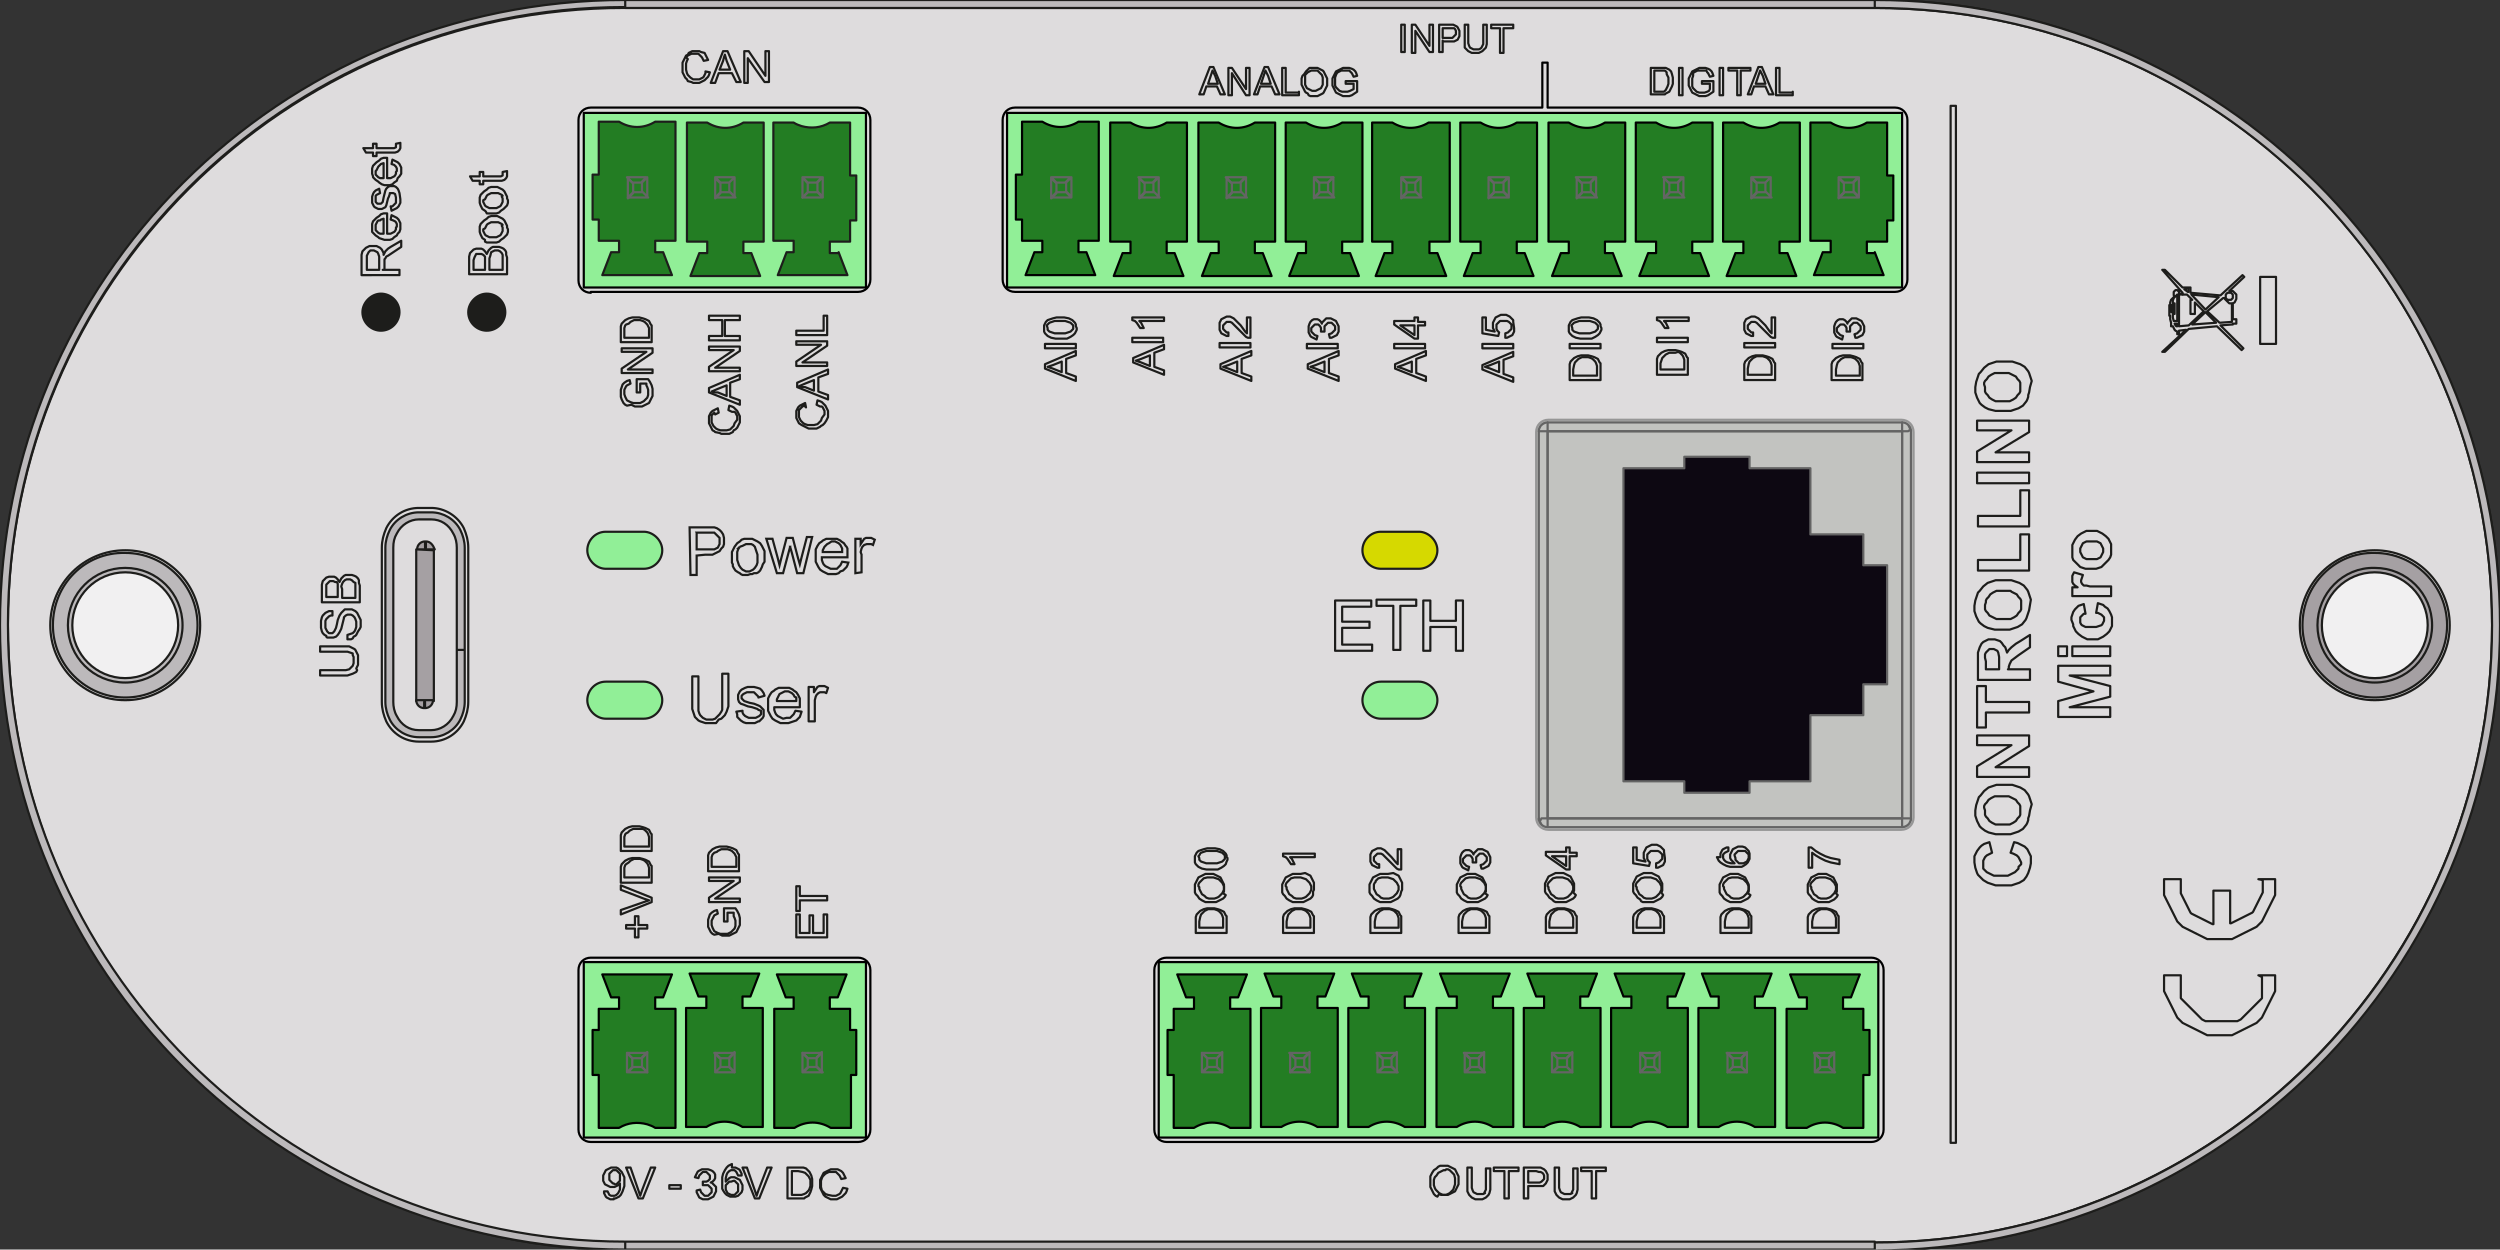 <svg version="1.1" id="Ebene_1" xmlns:shaper="http://www.shapertools.com/namespaces/shaper" shaper:fusionaddin="version:1.6.10" xmlns="http://www.w3.org/2000/svg" x="0" y="0" viewBox="0 0 283.5 141.7" xml:space="preserve"><rect x="0" y="0" width="283.5" height="141.7" fill="#333333" stroke="none"/><style>.st1{stroke-linecap:round;stroke-linejoin:round;stroke-miterlimit:113.386;fill:none}.st1,.st6,.st7{stroke-width:.25;stroke:#1d1d1b}.st6{fill:#91ef97;stroke-linecap:round;stroke-linejoin:round;stroke-miterlimit:113.386}.st7{fill:none;stroke-miterlimit:10}.st10,.st11,.st12,.st13,.st14,.st8{stroke-width:.25;stroke-linecap:round;stroke-linejoin:round;stroke-miterlimit:113.386}.st10,.st8{stroke:#000}.st8{fill:#91ef97}.st10{fill:#237d23}.st11{fill:none;stroke:#646464}.st12{fill:#bcb9bb}.st12,.st13,.st14{stroke:#1d1d1b}.st13{fill:#f1f0f1}.st14{fill:#a5a0a3}</style><path d="M212.6 141.8H71.3c-39 0-70.9-31.9-70.9-70.9v0C.4 31.9 32.3 0 71.3 0h141.3c39 0 70.9 31.9 70.9 70.9v0c0 39-31.9 70.9-70.9 70.9z" fill="#dedcdd" stroke="#1d1d1b" stroke-width=".25" stroke-linecap="round" stroke-linejoin="round" stroke-miterlimit="113.386"/><path class="st1" d="M162.2 71.1v2.7h-.8v-5.7h.8v2.3h2.9v-2.3h.8v5.7h-.8v-2.7h-2.9zm-3.4-2.4v5h-.8v-5h-1.9V68h4.5v.7h-1.8zm-3.2 4.4v.7h-4.2v-5.7h4.1v.7h-3.3v1.7h3.1v.7h-3.1v1.9h3.4zm50.8 24.2l-.5-.3-.4-.3v1.7h-.4v-2.3h.3l.5.4.5.3.6.3.6.2.5.1.5.1v.5l-.5-.1-.5-.1-.6-.2-.6-.3zm-7.8 6.6v1.9h-3.5V104l.1-.3.2-.2.1-.1.1-.1.2-.1.2-.1.4-.1h.8l.4.1.3.1.2.1.2.1.1.2.1.2.1.1zm-.1-2.4l-.1.2-.2.2-.2.1-.2.1-.2.1-.2.1h-1.2l-.2-.1-.2-.1-.3-.2-.2-.3-.1-.1-.1-.1-.1-.2v-.9l.1-.2.1-.2.1-.2.1-.2.2-.1.2-.1.2-.1.2-.1h.9l.2.1.2.1.2.1.2.1.1.2.1.2.1.2.1.2v.8l-.1.2.3.2zm-9.7-4.2v.4l-.1.2-.1.2-.2.1-.2.1-.2.1h-.2v-.5l.3-.1.1-.1.1-.1.1-.1.1-.1v-.5l-.1-.1-.1-.1-.1-.1-.2-.1h-.8l-.1.1-.1.1-.1.1-.1.1v.5l.1.2.1.1.1.1-.1.4-1.8-.3v-1.8h.4v1.4l1 .2-.1-.2-.1-.2v-.6l.1-.2.1-.2.1-.2.2-.1.2-.1.2-.1h.6l.2.1.2.1.2.2.1.1.1.1v.2l.1.7zm-10 6.6v1.9h-3.5V104l.1-.3.2-.2.1-.1.1-.1.2-.1.2-.1.4-.1h.8l.4.1.3.1.2.1.2.1.1.2.1.2.1.1zm-.1-2.4l-.1.2-.2.2-.2.1-.2.1-.2.1-.2.1h-1.2l-.2-.1-.2-.2-.3-.2-.2-.3-.1-.1-.1-.1-.1-.2v-.9l.1-.2.1-.2.1-.2.1-.2.2-.1.2-.1.2-.1.2-.1h.9l.2.1.2.1.2.1.2.1.1.2.1.2.1.2.1.2v.8l-.1.2.3.3zm-9.7-4.1v.4l-.1.2-.1.2-.2.1-.2.1-.2.1h-.2l-.1-.4.3-.1.1-.1.1-.1.1-.1.1-.1v-.4l-.1-.1-.1-.1-.1-.1-.1-.1h-.4l-.1.1-.1.1-.1.1-.1.1v.6h-.4v-.4l-.1-.2-.1-.1-.1-.1h-.4l-.1.1-.1.1-.1.1-.1.1v.4l.1.1.1.1.1.1.1.1.3.1-.1.4-.2-.1-.2-.1-.2-.1-.1-.1-.1-.2-.1-.2v-.7l.1-.3.1-.2.2-.2.2-.1h.4l.2.1.2.2.1.2v-.1l.1-.1.1-.1.1-.1.1-.1.1-.1h.5l.2.1.2.1.2.1.1.2.1.2.1.2v.2zm-10.1 6.5v1.9h-3.5V104l.1-.3.2-.2.1-.1.1-.1.2-.1.2-.1.4-.1h.8l.4.1.3.1.2.1.2.1.1.2.1.2.1.1zm-.1-2.4l-.1.2-.2.2-.2.1-.2.1-.2.1-.2.1h-1.2l-.2-.1-.2-.1-.3-.2-.2-.3-.1-.1-.1-.1-.1-.2v-.9l.1-.2.1-.2.1-.2.1-.2.2-.1.2-.1.2-.1.2-.1h.9l.6-.1.2.1.2.1.2.1.1.2.1.2.1.2.1.2v.8l-.1.2-.1.4zm-13.3-4.4v-.3h3.6v.4h-2.8l.2.2.1.2.1.2.1.2h-.4l-.2-.3-.2-.3-.2-.2-.3-.1zm-6.4 6.8v1.9h-3.5V104l.1-.3.2-.2.1-.1.1-.1.2-.1.2-.1.4-.1h.8l.4.1.3.1.2.1.2.1.1.2.1.2.1.1zm-.1-2.4l-.1.2-.2.2-.2.1-.2.1-.2.1-.2.1h-1.2l-.2-.1-.2-.1-.3-.2-.2-.3-.1-.1-.1-.1-.1-.2v-.9l.1-.2.1-.2.1-.2.1-.2.2-.1.2-.1.2-.1.2-.1h.9l.2.1.2.1.2.1.2.1.1.2.1.2.1.2.1.2v.8l-.1.2.3.2zm.2-4.2v.2l-.1.2-.1.3-.2.2-.3.2-.2.1-.2.1h-1.3l-.5-.1-.2-.1-.2-.1-.1-.1-.1-.1-.1-.1-.1-.2v-.7l.1-.2.1-.2.2-.2.3-.1.3-.1.4-.1h.9l.5.1.2.1.2.1.1.1.1.1.1.1.1.2v.2l.1.1zm9.7 4.2l-.1.2-.2.2-.2.1-.2.1-.2.1-.2.1h-1.2l-.2-.1-.2-.1-.3-.2-.2-.3-.1-.1-.1-.1-.1-.2v-.9l.1-.2.1-.2.1-.2.1-.2.2-.1.2-.1.2-.1.2-.1h.9l.5-.1.2.1.2.1.2.1.1.2.1.2.1.2.1.2v.8l-.1.2v.4zm.1 2.4v1.9h-3.5V104l.1-.3.2-.2.1-.1.1-.1.2-.1.2-.1.4-.1h.8l.4.1.3.1.2.1.2.1.1.2.1.2.1.1zm9.3-6.1l.2.2v-1.7h.4v2.3h-.3l-.2-.1-.2-.2-.3-.3-.3-.3-.4-.4-.4-.4-.2-.1h-.4l-.1.1-.1.1-.1.1-.1.1v.4l.1.1.1.1.1.1.1.1h.2v.4h-.2l-.2-.1-.2-.1-.2-.1-.1-.2-.1-.2v-.8l.1-.2.1-.2.2-.1.2-.1.2-.1h.4l.2.1.2.1.2.2.3.3.3.3.5.6zm10.4 3.7l-.1.2-.2.2-.2.1-.2.1-.2.1-.2.1h-1.2l-.2-.1-.2-.1-.3-.2-.2-.3-.1-.1-.1-.1-.1-.2v-.9l.1-.2.1-.2.1-.2.1-.2.2-.1.2-.1.2-.1.2-.1h.9l.2.1.2.1.2.1.2.1.1.2.1.2.1.2.1.2v.8l-.1.2.3.2zm.2 2.4v1.9h-3.5V104l.1-.3.2-.2.1-.1.1-.1.2-.1.2-.1.4-.1h.8l.4.1.3.1.2.1.2.1.1.2.1.2.1.1zm9.1-7.2h.8v.4h-.8v1.5h-.4l-2.3-1.6v-.4h2.3v-.5h.4v.6zm10.6 4.8l-.1.2-.2.2-.2.1-.2.1-.2.1-.2.1h-1.2l-.2-.1-.1-.2-.3-.2-.2-.3-.1-.1-.1-.1-.1-.2v-.9l.1-.2.1-.2.1-.2.1-.2.2-.1.2-.1.2-.1.2-.1h.9l.2.1.2.1.2.1.2.1.1.2.1.2.1.2.1.2v.8l-.1.2.2.3zm.1 2.4v1.9h-3.5V104l.1-.3.2-.2.1-.1.1-.1.2-.1.2-.1.4-.1h.8l.4.1.3.1.2.1.2.1.1.2.1.2.1.1zm6.4-6.7v-.4l.1-.2.1-.2.1-.1.2-.1.2-.1h.2v.4l-.2.1-.2.1-.1.1-.1.1v.4l.1.2.2.2.2.1.4.1h.4l-.2-.2-.2-.2-.1-.2v-.4l.1-.2.1-.2.1-.2.2-.1.2-.1.2-.1h.5l.3.1.2.2.2.2.1.3v.6l-.1.2-.1.2-.2.2-.3.2-.2.1h-1.3l-.4-.1-.2-.1-.2-.1-.3-.2-.2-.2-.1-.2-.1-.2h.4zm13.3 4.3l-.1.2-.2.2-.1.1-.2.1-.2.1-.2.1h-1.2l-.2-.1-.2-.1-.3-.2-.2-.3-.1-.1-.1-.1-.1-.2v-.9l.1-.2.1-.2.1-.2.1-.2.2-.1.2-.1.2-.1.2-.1h.9l.2.1.2.1.2.1.2.1.1.2.1.2.1.2.1.2v.8l-.1.2.2.2zm.1 2.4v1.9H205V104l.1-.3.2-.2.1-.1.1-.1.2-.1.2-.1.4-.1h.8l.4.1.3.1.2.1.2.1.1.2.1.2.1.1zM159.3 2.8v3.1h-.4V2.8h.4zm4.3 1.8v1.3h-.4V2.8h1.6l.2.1.2.1.1.1.1.2.1.2v.6l-.1.2-.1.2-.2.1-.2.1h-1.3zm6.9-1.4V6h-.4V3.2h-1v-.4h2.5v.4h-1.1zm-30.8 5.1v2.5h-.4V7.7h.4l1.6 2.4V7.7h.4v3.1h-.4l-1.6-2.5zm7.6 2.1v.4h-1.9V7.7h.4v2.8h1.5zm1 .2l-.2-.1-.1-.1-.1-.2-.1-.2-.1-.2-.1-.2v-.7l.1-.3.1-.1.1-.1.2-.3.2-.2.1-.1.1-.1h.9l.2.1.2.1.2.1.1.1.1.2.1.2.1.2.1.2v.8l-.1.2-.1.2-.1.2-.1.2-.1.1-.2.1-.2.1-.2.1h-.8l-.2-.1-.1-.2zm40.5.1h-1.6v-3h1.7l.2.1.2.1.2.2.1.3.1.4v.7l-.1.3-.1.2-.1.2-.1.2-.2.1-.2.1-.1.1zm5.1-.6v-.6h-.9v-.3h1.3v1.2l-.3.2-.3.2-.3.1h-.7l-.2-.1-.2-.1-.2-.1-.2-.1-.1-.2-.1-.2-.1-.2-.1-.2v-.8l.1-.2.1-.2.1-.2.1-.2.2-.1.2-.1.2-.1.2-.1h.7l.3.1.2.1.2.2.1.2.1.3-.4.1-.1-.2-.1-.2-.1-.1-.1-.2h-1l-.2.1-.2.1-.1.1v.3l-.1.3v.9l.1.2.1.1.1.1.1.1.1.1.3.1h.6l.3-.1.2-.1.1-.2zm3.5-2.1v2.8h-.4V8h-1v-.3h2.5V8h-1.1zM78.9 9h.4l.2-.1.2-.1.1-.1.1-.2.1-.2v-.2l.5.1-.1.3-.1.2-.2.2-.2.2-.2.1-.2.1-.2.1h-.7l-.2-.1-.4-.1-.1-.2-.2-.2-.1-.2-.1-.2-.1-.2V7.1l.1-.2.1-.2.1-.2.1-.2.2-.1.1-.2.2-.1.2-.1h.8l.2.1.4.1.1.2.1.2.1.2.1.2-.5.1-.1-.2-.1-.2-.1-.1-.1-.1-.1-.1-.1-.1h-.8l-.2.1-.2.1-.1.1-.1.1.2.2-.1.2-.1.3v.7l.1.4.1.2.1.1.1.1.1.1.3.2h.3zm5.9-2.4v2.8h-.4V5.8h.5l1.9 2.8V5.8h.4v3.5h-.5l-1.9-2.7zm-3.3 1.7l-.4 1.1h-.5L82 5.8h.5L84 9.3h-.5l-.5-1h-1.5zm117.4 1.5l-.3.9h-.4l1.2-3.1h.4l1.3 3.1h-.5l-.4-.9h-1.3zm-3.5-2.1v3.1h-.4V7.7h.4zm-4.6 0v3.1h-.4V7.7h.4zm-37.3 2.4v-.6h-.9v-.3h1.3v1.2l-.3.2-.3.2-.3.1h-.7l-.2-.1-.2-.1-.2-.1-.2-.1-.1-.2-.1-.2-.1-.2-.1-.2v-.8l.1-.2.1-.2.1-.2.1-.2.2-.1.2-.1.2-.1.2-.1h.7l.3.1.2.1.2.2.1.2.1.3-.4.1-.1-.2-.1-.2-.1-.1-.2-.2h-.9l-.2.1-.2.1-.1.1-.1.2-.1.3v.9l.1.2.1.1.1.1.1.1.1.1.3.1h.6l.3-.1.2-.1.2-.1zm49.8.3v.4h-1.9V7.7h.4v2.8h1.5zm-60.4-.6l-.3.9h-.4l1.2-3.1h.4l1.3 3.1h-.5l-.4-.9h-1.3zm-6.1 0l-.3.9h-.5l1.2-3.1h.4l1.3 3.1h-.5l-.4-.9h-1.2zM168 5.4l.1-.2.1-.2V2.8h.4V5l-.1.4-.1.1-.1.1-.1.1-.1.1-.2.1-.2.1h-.8l-.2-.1-.2-.1-.1-.1-.1-.1-.1-.1-.1-.1V2.8h.4v2.1l.1.3.1.2.2.1.2.1h.6l.2-.1.1-.1zm-7.5-1.9V6h-.4V2.8h.4l1.6 2.4V2.8h.4v3.1h-.4l-1.6-2.4zm95.6 96.2h1.9v1.8l-.1.2-.1.2-.1.2-.1.2-.1.2-.1.2-.1.2-.1.2-.1.2-.1.2-.1.2-.1.2-.1.2-.1.2-.1.2-.2.2-.2.2-.2.2-.2.1-.2.1-.2.1-.2.1-.2.1-.2.1-.2.1-.2.1-.2.1-.2.1-.2.1-.2.1-.2.1-.2.1h-2.8l-.2-.1-.2-.1-.2-.1-.2-.1-.2-.1-.2-.1-.2-.1-.2-.1-.2-.1-.2-.1-.2-.1-.2-.1-.2-.1-.2-.1-.2-.2-.2-.2-.2-.2-.1-.2-.1-.2-.1-.2-.1-.2-.1-.2-.1-.2-.1-.2-.1-.2-.1-.2-.1-.2-.1-.2-.1-.2-.1-.2-.1-.2-.1-.2v-1.8h1.9v1.6l.1.2.1.2.1.2.1.2.1.2.1.2.1.2.1.2.1.2.1.2.1.2.1.1.2.1.2.1.2.1.2.1.2.1.2.1.2.1.2.1.2.1.2.1.2.1.2.1h.1V101h1.9v3.7h.1l.2-.1.2-.1.2-.1.2-.1.2-.1.2-.1.2-.1.2-.1.2-.1.2-.1.2-.1.2-.1.1-.1.1-.2.1-.2.1-.2.1-.2.1-.2.1-.2.1-.2.1-.2.1-.2.1-.2.1-.2v-1.4l-.5-.1zm.2-68.3h1.8V39h-1.8v-7.6zm-.2 79.2h1.9v1.8l-.1.2-.1.2-.1.2-.1.2-.1.2-.1.2-.1.2-.1.2-.1.2-.1.2-.1.2-.1.2-.1.2-.1.2-.1.2-.2.2-.2.2-.2.2-.2.1-.2.1-.2.1-.2.1-.2.1-.2.1-.2.1-.2.1-.2.1-.2.1-.2.1-.2.1-.2.1-.2.1h-2.8l-.2-.1-.2-.1-.2-.1-.2-.1-.2-.1-.2-.1-.2-.1-.2-.1-.2-.1-.2-.1-.2-.1-.2-.1-.2-.1-.2-.1-.2-.2-.2-.2-.2-.2-.1-.2-.1-.2-.1-.2-.1-.2-.1-.2-.1-.2-.1-.2-.1-.2-.1-.2-.1-.2-.1-.2-.1-.2-.1-.2-.1-.2-.1-.2v-1.8h1.9v2.6l.1.1.1.1.1.1.1.1.1.1.1.1.1.1.1.1.1.1.1.1.1.1.1.1.1.1.1.1.1.1.1.1.1.1.1.1.1.1.1.1.1.1.1.1.1.1.1.1.2.1.2.1h3.6l.2-.1.2-.1.1-.1.1-.1.1-.1.1-.1.1-.1.1-.1.1-.1.1-.1.1-.1.1-.1.1-.1.1-.1.1-.1.1-.1.1-.1.1-.1.1-.1.1-.1.1-.1.1-.1.1-.1.1-.1.1-.1.1-.1v-2.4l-.4-.2zm-10.9-80h.3l2 2h.9v.6l3.4.3 2.5-2.3.2.2-1.7 1.6h.4l.1.1.1.1.1.1.1.1v.5l-.1.2-.1.2-.2.1v1.8h.4v.5h-.4v.1h-.1l-1.3.1 2.6 2.6-.2.2-2.8-2.7-3.2.3-2.7 2.6h-.3l2.7-2.5-.8.1v.4h-.2v-.3l-.2-.1-.1-.1-.1-.2-.1-.2h-.2v-.4l-.1-.4v-.4h-.1v-1.2h.1v-.3l.1-.3.1-.1.1-.1.1-.1.1-.1-.1-.1v-.4l.1-.1.1-.1h.2l.1.1.1.1v.3h.4v-.2l-2.3-2.6zM57.6 26v.3l-.1.3-.1.1-.1.1-.2.2-.3.2-.1.1-.1.1-.3.1h-1.1l-.2-.1v-.2l-.3-.2-.1-.2-.1-.2-.1-.3v-.6l.1-.3.1-.1.1-.1.2-.2.3-.2.1-.1.1-.1.3-.1h.7l.2.1.2.1.2.1.1.1.1.1.1.2.1.2.1.2v.2l.1.2zm0-3.3v.3l-.1.3-.1.1-.1.1-.2.2-.3.2-.1.1-.1.1-.3.1h-1.1l-.1-.2-.1-.1-.3-.2-.1-.2-.1-.2-.1-.3v-.6l.1-.3.1-.1.1-.1.2-.2.3-.2.1-.1.1-.1.3-.1h.7l.2.1.2.1.2.1.1.1.1.1.1.2.1.2.1.2v.2l.1.2zm-12.6 3v-.3l-.1-.2-.1-.1-.2-.1-.3-.1.1-.5.2.1.2.1.2.1.2.2.1.2.1.2v.7l-.1.3-.1.1-.1.1-.1.2-.3.2-.1.1-.1.1-.3.1h-.6l-.3-.1-.3-.1-.1-.1-.3-.2-.2-.2-.1-.1-.1-.1v-.9l.1-.3.1-.1.1-.1.2-.2.3-.2.1-.1.1-.1.3-.1h.4v2.3h.4l.2-.1.2-.1.1-.1.1-.2v-.2l.1-.1zm.4-3.1v.4l-.1.2-.1.2-.2.2-.2.1-.2.1-.2.1-.1-.5h.2l.1-.1.1-.1.1-.1.1-.1v-.6l-.1-.4-.2-.1h-.4v.1l-.1.3-.1.2-.1.4-.1.4-.1.2-.2.1-.2.1h-.4l-.2-.1-.2-.1-.1-.1-.1-.2-.1-.2v-.7l.1-.3.1-.2.2-.2.2-.1.2-.1.1.5-.2.1-.2.1-.1.1v.7l.1.1.1.1h.4l.1-.1.1-.1.1-.5.1-.4.1-.4.1-.2.2-.2.2-.1h.5l.2.1.2.2.1.2.1.3.1.7zm-.4-3.2v-.3l-.1-.2-.1-.1-.1-.1-.3-.1.1-.5.2.1.2.1.2.1.2.2.1.2.1.2v.7l-.2.3-.1.1-.1.1-.1.3-.3.2-.1.1-.1.1-.3.1h-.6l-.3-.1-.3-.2-.1-.1-.3-.2-.2-.2-.1-.1V20l-.1-.3v-.6l.1-.3.1-.1.1-.1.2-.2.3-.2.1-.1.1-.1.3-.1h.4v2.3h.4l.2-.1.2-.1.1-.1.1-.2v-.2l.1-.1zm-.1-2.7v-.4l.5-.1v.6l-.1.2-.1.1-.1.1-.3.1h-2.1v.4h-.4v-.4h-.8l-.3-.5h1.1v-.5h.4v.5h2l.2-.1zm-1.5 13.9h1.9v.6H41v-2.3l.1-.4.1-.1.1-.1.1-.1.1-.1.2-.1.2-.1h.8l.2.1.2.1.2.2.1.2.1.2v.2l.1-.2.1-.2.3-.3.3-.2 1.2-.7v.7l-.9.6-.6.4-.2.1-.1.2-.1.1v1.2zM57 19.9v-.4l.5-.1v.6l-.1.2-.1.1-.1.1-.3.1h-2.1v.4h-.4v-.4h-.8l-.3-.5h1.1v-.5h.4v.5h2l.2-.1zm.4 9l.1.3v1.9h-4.3v-2l.1-.4.1-.1.1-.1.1-.1.1-.1.3-.1h.6l.2.1.2.2.2.3.1-.2.1-.2.1-.1.1-.1.1-.1.2-.1h.7l.3.1.2.1.2.2.1.2v.3z"/><path d="M53.1 35.4c0 1.2 1 2.1 2.1 2.1 1.2 0 2.1-1 2.1-2.1 0-1.2-1-2.1-2.1-2.1s-2.1 1-2.1 2.1zm-12 0c0 1.2 1 2.1 2.1 2.1 1.2 0 2.1-1 2.1-2.1 0-1.2-1-2.1-2.1-2.1s-2.1 1-2.1 2.1z" stroke-width=".25" fill="#1d1d1b" stroke="#1d1d1b" stroke-linecap="round" stroke-linejoin="round" stroke-miterlimit="113.386"/><path class="st1" d="M5.7 70.9c0 4.7 3.8 8.5 8.5 8.5s8.5-3.8 8.5-8.5-3.8-8.5-8.5-8.5-8.5 3.8-8.5 8.5zm255.1 0c0 4.7 3.8 8.5 8.5 8.5s8.5-3.8 8.5-8.5-3.8-8.5-8.5-8.5-8.5 3.8-8.5 8.5z"/><path d="M174.9 12.2V7.1h.6v5.1h39.4c.8 0 1.4.6 1.4 1.4v18.1c0 .8-.6 1.4-1.4 1.4h-99.8c-.8 0-1.4-.6-1.4-1.4V13.6c0-.8.6-1.4 1.4-1.4h59.8zM67 33.2c-.8 0-1.4-.6-1.4-1.4V13.6c0-.8.6-1.4 1.4-1.4h30.3c.8 0 1.4.6 1.4 1.4v18.1c0 .8-.6 1.4-1.4 1.4H67zm0 96.3c-.8 0-1.4-.6-1.4-1.4V110c0-.8.6-1.4 1.4-1.4h30.3c.8 0 1.4.6 1.4 1.4v18.1c0 .8-.6 1.4-1.4 1.4H67zm145.2-20.9c.8 0 1.4.6 1.4 1.4v18.1c0 .8-.6 1.4-1.4 1.4h-79.9c-.8 0-1.4-.6-1.4-1.4V110c0-.8.6-1.4 1.4-1.4h79.9z" fill="none" stroke="#000" stroke-linecap="round" stroke-linejoin="round" stroke-miterlimit="113.386" stroke-width=".25"/><path d="M174.2 49c0-.8.6-1.4 1.4-1.4 0 0 0 0 0 0h40c.8 0 1.4.6 1.4 1.4v43.7c0 .8-.6 1.4-1.4 1.4h-40c-.8 0-1.4-.6-1.4-1.4h0V49z" fill="#c2c3c0" stroke="#969696" stroke-width=".25" stroke-linecap="round" stroke-linejoin="round" stroke-miterlimit="113.386"/><path d="M156.6 64.5h4.3c1.2 0 2.1-1 2.1-2.1s-1-2.1-2.1-2.1h0-4.3c-1.2 0-2.1 1-2.1 2.1s.9 2.1 2.1 2.1z" fill="#d6d900" stroke="#1d1d1b" stroke-width=".25" stroke-linecap="round" stroke-linejoin="round" stroke-miterlimit="113.386"/><path class="st6" d="M156.6 81.5h4.3c1.2 0 2.1-1 2.1-2.1s-1-2.1-2.1-2.1h-4.3c-1.2 0-2.1 1-2.1 2.1s.9 2.1 2.1 2.1z"/><path class="st1" d="M70.9.9C32.2.9.9 32.3.9 70.9c0 38.7 31.3 70 70 70h141.7c38.7 0 70-31.4 70-70 0-38.7-31.3-70-70-70H70.9z"/><path class="st1" d="M52.6 59.9c.3.7.5 1.4.5 2.2v17.5c0 .8-.2 1.5-.5 2.2-.7 1.4-2.1 2.3-3.7 2.3h-1.4c-1.6 0-3-.9-3.7-2.3-.3-.7-.5-1.4-.5-2.2V62.1c0-.8.2-1.5.5-2.2.7-1.4 2.1-2.3 3.7-2.3h1.4c1.5 0 3 .9 3.7 2.3z"/><path class="st6" d="M68.7 81.5H73c1.2 0 2.1-1 2.1-2.1s-1-2.1-2.1-2.1h-4.3c-1.2 0-2.1 1-2.1 2.1s1 2.1 2.1 2.1zm0-17H73c1.2 0 2.1-1 2.1-2.1s-1-2.1-2.1-2.1h-4.3c-1.2 0-2.1 1-2.1 2.1s1 2.1 2.1 2.1z"/><path class="st1" d="M93.4 103.7h.4v2.6h-3.5v-2.6h.4v2.1h1.1v-2h.4v2h1.2v-2.1zm-10.2-.2h-.7v1h-.4V103h1.3l.2.3.2.4.1.4v.8l-.1.2-.1.2-.1.2-.1.2-.2.1-.2.1-.2.1-.2.1h-.8l-.2-.1-.2-.1-.5.1-.2-.1-.2-.2-.1-.2-.1-.2-.1-.2v-.8l.1-.3.1-.3.2-.2.3-.2.3-.1.1.4-.2.1-.2.1-.1.2-.1.2-.1.2v.5l.1.3.1.2.1.2.2.1.2.1.3.1h.8l.2-.1.2-.1.1-.1.1-.1.1-.1.1-.1.1-.3v-.6l-.1-.3-.1-.2v-.4zm.6-6.6v1.9h-3.5V97l.1-.3.2-.2.1-.1.1-.1.2-.1.2-.1.4-.1h.8l.4.1.3.1.2.1.2.1.1.2.1.2.1.1zm-9.9-2.3v1.9h-3.5v-1.8l.1-.3.2-.2.1-.1.1-.1.2-.1.2-.1.4-.1h.8l.4.1.3.1.2.1.2.1.1.2.1.2.1.1zm-3.5 5.8l3.5 1.4v.5l-3.5 1.4v-.5l2.6-.9.6-.2-.6-.2-2.6-1v-.5z"/><path class="st7" d="M89.6 62l-.8 3h-.7l-1.2-3.9h.7l.6 2.2.2.8.2-.8.6-2.3h.7l.6 2.3.2.7.2-.8.6-2.3h.6l-1 4.1h-.7l-.6-2.3-.2-.7z"/><path class="st1" d="M89.2 81.4h.4l.1-.1.1-.1.1-.1.1-.1.1-.2.1-.2.7.1-.1.3-.1.3-.2.2-.2.2-.3.1-.3.1-.3.1h-.9l-.2-.1-.2-.1-.2-.1-.3-.2-.2-.3-.1-.2-.1-.2-.1-.2v-1.4l.1-.2.1-.2.2-.3.3-.2.1-.1.2-.1.2-.1h1.2l.2.1.2.1.1.1.3.2.2.3.1.2.1.2v1h-2.9v.3l.1.3.1.2.2.2.2.1.2.1.2.1.4-.1zm3.2-1.6v2h-.7v-3.9h.6v.6l.2-.3.2-.3.2-.1h.6l.2.1.2.1-.2.6-.2-.1H93l-.2.1-.2.2-.1.2-.1.4v.4z"/><path class="st7" d="M94.5 64.5h.4l.1-.1.1-.1.1-.1.1-.1.1-.2.1-.2.7.1-.1.3-.1.2-.2.2-.2.2-.3.1-.2.2-.3.1h-.9l-.2-.1-.2-.1-.2-.1-.3-.2-.2-.3-.1-.2-.1-.2-.1-.2v-1.4l.1-.2.1-.2.2-.3.3-.2.1-.1.2-.1.2-.1h1.2l.2.1.2.1.1.1.3.2.2.3.1.1.1.2v1h-2.9v.3l.1.3.1.2.2.2.2.1.2.1.2.1h.3z"/><path class="st1" d="M93.5 47v-.4l-.1-.2-.1-.2-.1-.1H93l-.2-.1-.2-.1.1-.5.3.1.2.1.2.2.2.2.1.2.1.2.1.2v.7l-.1.2-.1.2-.2.3-.2.2-.2.1-.1.1-.2.1-.2.1h-.9l-.2-.1-.2-.1-.2-.1-.2-.1-.3-.2-.1-.2-.1-.2-.1-.2v-.8l.1-.2.1-.2.2-.2.2-.1.2-.1.2-.1.1.5-.2-.2-.2.1-.1.1-.1.1-.1.1-.1.1v.8l.1.2.1.2.1.1.1.1.1.1.2.1.3.1h.7l.4-.1.1-.1.1-.1.1-.1.1-.1.1-.3.3-.4zM91 41.1h2.8v.4h-3.5V41l2.8-1.9h-2.8v-.4h3.5v.5L91 41.1zm-7.4 6.5v-.4l-.1-.2-.1-.2-.1-.1H83l-.2-.1-.2-.1.1-.5.3.1.2.1.2.2.2.2.1.2.1.2.1.2v.7l-.1.2-.1.2-.1.2-.2.2-.2.1-.1.2-.2.1-.2.1h-.9l-.2-.1-.5-.1-.1-.1-.2-.1-.1-.2-.1-.2-.1-.2-.1-.2v-.8l.1-.2.1-.2.2-.2.2-.1.2-.1.2-.1.1.5-.2.1-.2.1-.1-.2-.1.1-.1.1-.1.1v.8l.1.2.1.2.1.1.1.1.1.1.2.1.3.1h.7l.4-.1.1-.1.1-.1.1-.1.1-.1.1-.3.3-.4zm-2.5-5.9h2.8v.4h-3.5v-.5l2.8-1.9h-2.8v-.4h3.5v.5l-2.8 1.9zm-7.8 1.8h-.7v1h-.4V43h1.3l.2.3.2.4.1.4v.8l-.1.2-.1.2-.1.2-.1.2-.2.1-.2.1-.2.1-.2.1H72l-.2-.1-.2-.1-.5.1-.2-.1-.2-.2-.1-.2-.1-.2-.1-.3v-.8l.1-.3.1-.3.2-.2.3-.2.3-.1.1.4-.2.1-.2.1-.1.1-.1.2-.1.2v.5l.1.3.1.2.1.2.2.1.2.1.3.1h.8l.2-.1.2-.1.1-.1.1-.1.1-.1.1-.1.1-.3v-.6l-.1-.3-.1-.2v-.2zm.6-6.6v1.9h-3.5V37l.1-.3.2-.2.1-.1.1-.1.2-.1.2-.1.4-.1h.8l.4.1.3.1.2.1.2.1.1.2.1.2.1.1zm-2.7 5H74v.4h-3.5v-.5l2.8-1.9h-2.8v-.4H74v.5l-2.8 1.9zM82.8 45l1.1.4v.5l-3.5-1.4V44l3.5-1.5v.5l-1.1.4V45zm-.6-6.9h1.7v.5h-3.5v-.5h1.5v-1.8h-1.5v-.5h3.5v.5h-1.7v1.8zm10.6 6.3l1.1.4v.5l-3.5-1.4v-.5l3.5-1.5v.5l-1.1.4v1.6zm.6-8.6h.4V38h-3.5v-.5h3.1v-1.7z"/><path class="st7" d="M84.8 65.2h-.6l-.2-.1-.1-.1-.2-.1-.3-.2-.2-.3-.1-.2V64l-.1-.2v-1.2l.1-.2.1-.2.1-.2.3-.4.3-.2.1-.1.1-.1.3-.1h.9l.2.1.2.1.2.1.3.2.2.3.1.2.1.2.1.2v1.2l-.2.3-.1.3-.1.2-.1.2-.2.2-.2.1h-.3l-.2.1h-.2l-.3.1z"/><path class="st1" d="M85.2 82h-.6l-.3-.1-.3-.2-.2-.2-.2-.2V81l-.1-.3.7-.1v.2l.1.2.1.1.1.1.2.1.2.1h.8l.2-.1.2-.1.1-.1.1-.1v-.4l-.3-.1-.1-.1-.3-.1-.3-.1-.5-.1-.5-.2-.3-.1-.2-.2-.1-.3v-.5l.1-.2.1-.2.2-.2.2-.1.2-.1.3-.1h.7l.4.1.3.1.1.1.1.1.2.3.1.3-.7.2V79l-.1-.1-.1-.1-.1-.1-.1-.1-.1-.1h-.8l-.2.1-.2.1-.1.1-.1.1v.3l.1.1.1.1.1.1.6.2.5.1.5.2.2.1.2.2.1.1.1.1v.7l-.1.2-.1.1-.1.1-.1.1-.1.1H86l-.2.1-.2.1h-.4zm-3.6-1l.2-.3.1-.2v-4.1h.7v3.7l-.1.3-.1.3-.1.2-.1.2-.2.2-.2.2-.3.1-.3.4H80l-.3-.1-.3-.1-.2-.1-.2-.2-.2-.2-.1-.3-.1-.3-.1-.3v-3.7h.7v3.9l.1.3.1.2.1.1.1.1.1.1.2.1.2.1h.7l.3-.1.1-.1.1-.1.3-.3z"/><path class="st7" d="M97.7 62.9v2l-.7.1v-3.9h.6v.6l.2-.3.2-.3.2-.1h.6l.2.1.2.1-.2.6-.2-.1h-.5l-.3.1-.2.2-.1.2-.1.4.1.3zM79 63v2.2h-.7l-.1-5.4H81l.3.1.3.2.1.1.1.1.2.3.1.4v.7l-.1.3-.1.1-.1.1-.2.3-.4.2-.2.1-.2.1H80l-1 .1z"/><path class="st1" d="M73.9 98.2v1.9h-3.5v-1.8l.1-.3.2-.2.1-.1.1-.1.2-.1.2-.1.4-.1h.8l.4.1.3.1.2.1.2.1.1.2.1.2.1.1zm-1.5 6.7h1v.4h-1v1H72v-1h-1v-.4h1v-1h.4v1zm8.7-3h2.8v.4h-3.5v-.5l2.8-1.9h-2.8v-.4h3.5v.5l-2.8 1.9zm9.6-.3h3.1v.5h-3.1v1.2h-.4v-2.8h.4v1.1zM40 74.1l-.3-.1-.3-.1h-3.1v-.6h3.3l.2.1.2.1.2.1.1.1.1.2.1.2.1.2v1.1l-.1.2-.1.2.1.2-.1.2-.2.1-.2.1-.3.1-.3.1h-3.1V76h2.9l.4-.1.1-.1.1-.1.1-.1.1-.1.1-.3v-.7l-.1-.2v-.2zm.6-2.5l-.1.2-.1.2-.1.1-.2.1-.1.2-.2.1h-.4V72l.3-.1.3-.1.2-.2.1-.2.1-.3v-.6l-.1-.3-.1-.2-.2-.2-.2-.1h-.4l-.2.1-.2.2v.1l-.1.4-.1.4-.1.4-.2.4-.2.3-.2.2-.3.1h-.7l-.1-.1v-.1l-.2-.1-.1-.1-.1-.1-.1-.2-.1-.4v-.8l.1-.4.1-.2.1-.1.1-.1.1-.1.2-.1.2-.1h.4v.5h-.2l-.2.1-.1.1-.1.1-.1.1-.1.2v.8l.1.2.1.2.1.1.1.1h.4l.1-.1.1-.1.1-.2.1-.2.1-.4.1-.5.2-.5.2-.3.1-.1.1-.1.1-.1.1-.1h.8l.2.1.2.1.1.1.1.1.1.2.1.2.1.2.1.2v.8l-.1.2-.2.3zm.1-5.5l.1.3v1.9h-4.3v-2l.1-.4.1-.1.1-.1.1-.1.1-.1.3-.1h.6l.2.1.2.2.2.3.1-.2.1-.2.1-.1.1-.1.1-.1.2-.1h.7l.3.1.2.1.2.2.1.2v.3zM229.2 98v-.2l-.1-.2-.1-.2-.1-.2-.2-.2-.2-.1-.2-.1-.3-.1.4-1.2.4.1.2.1.2.1.2.1.2.1.3.3.2.4.1.2.1.2v.8l-.1.5-.1.3-.1.3-.1.2-.1.2-.3.4-.5.3-.3.1-.3.1-.3.1h-1.8l-.3-.1-.3-.1-.3-.1-.5-.3-.4-.4-.2-.2-.1-.2-.1-.3-.1-.3-.1-.6v-.7l.1-.2.1-.2.1-.2.3-.4.2-.2.3-.2.3-.1.3-.1.3 1.2-.2.1-.2.1-.2.1-.2.2-.1.2-.1.2v.9l.1.1.1.1.2.2.4.2.2.1.2.1h1.6l.2-.1.2-.1.4-.2.2-.2.1-.1.1-.1v-.2l.3-.3zm-2.9-11h3.8v1.1h-5.9v-1.2l3.9-2.4h-3.9v-1.1h5.9v1.2l-3.8 2.4zm1.4-11.1h2.5v1.2h-5.9V74l.1-.3.1-.3.1-.2.1-.2.2-.2.2-.1.2-.1.2-.1h.7l.3.1.3.1.2.2.2.3.1.1.1.1.1.3.1.3.2-.3.3-.3.5-.4.5-.3 1.1-.7v1.4l-1.3.9-.4.3-.4.3-.1.2-.1.2-.1.3v.3zm1.4-15.3h1v4.1h-5.8v-1.2h4.8v-2.9zm10 2.9l-.2.2-.2.2-.2.2-.2.2-.3.1-.3.1h-1.2l-.3-.1-.3-.1-.2-.2-.2-.2-.2-.2-.2-.2-.1-.3v-1.4l.1-.2.1-.2.1-.2.3-.4.4-.3.2-.1.2-.1.2-.1h1.2l.2.1.2.1.2.1.4.3.3.3.1.2.1.2.1.2v1.2l-.1.3-.2.3zm-12.8-12.2h3.8v1.1h-5.9v-1.2l3.9-2.4h-3.9v-1.1h5.9V49l-3.8 2.3zm8.4 28.9h4.6v1.1h-5.9v-1.8l4-1.1-4-1.1v-1.8h5.9v1.1h-4.6l4.6 1.2V79l-4.6 1.2zm.3-6.9h4.3v1.1H235v-1.1zm1.6-6.9l.4.1h2.4v1.1H235v-1h.6l-.3-.2-.1-.1-.1-.1-.1-.2v-.7l.1-.2.1-.2 1 .3-.1.3-.1.3v.2l.1.2.1.1.1.1h.3zM221.2 12h.6v117.6h-.6V12zm13.7 58.3V70l.1-.3.1-.3.2-.3.2-.2.2-.2.3-.1.3-.1.2 1.1h-.2l-.1.1-.1.1-.1.1-.1.1v.6l.1.2.1.1.2.1.2.1h1.2l.3-.1.3-.1.1-.1.1-.2.1-.2V70l-.1-.1-.1-.1-.1-.1-.2-.1-.2-.1h-.2l.2-1.1.3.1.3.1.1.1.1.1.3.2.2.3.1.2.1.2.1.3v1l-.1.2-.1.2-.1.2-.3.3-.4.3-.2.1-.2.1-.2.1h-1.2l-.2-.1-.2-.1-.2-.1-.4-.3-.3-.3-.1-.2-.1-.2-.1-.2v-.2l-.2-.5zm-1.5 3h1v1.1h-1v-1.1zm-3.2-29.4l-.1.6-.1.3v.2l-.1.3-.1.2-.4.5-.5.3-.3.1-.3.1-.3.1h-1.7l-.4-.1-.4-.1-.4-.2-.4-.3-.2-.2-.1-.2-.1-.2-.1-.2-.1-.3-.1-.3v-.6l.1-.6.1-.3.1-.3.1-.3.2-.2.4-.5.5-.4.3-.1.3-.1.3-.1h1.8l.3.1.3.1.3.1.5.3.4.5.1.2.1.3.1.3.1.3-.2.7zm-6 9.7h5.9v1.2h-5.9v-1.2zm4.9 2h1v4.1h-5.8v-1.2h4.8v-2.9zm1.1 13l-.1.6-.1.3-.1.3-.1.3-.1.2-.4.5-.5.3-.3.1-.3.1-.3.1h-1.7l-.4-.1-.4-.1-.4-.2-.4-.3-.2-.2-.1-.2-.1-.2-.1-.2-.1-.3-.1-.3v-.6l.1-.6.1-.3.1-.3.1-.3.2-.2.4-.5.5-.4.3-.1.3-.1.3-.1h1.8l.3.1.3.1.3.1.5.3.4.5.1.2.1.3.1.3.1.3-.1.6zm-5 11h4.9v1.2h-4.9v1.7h-1v-4.7h1v1.8zm5 12.3l-.1.6-.1.3v.2l-.1.3-.1.2-.4.5-.5.3-.3.1-.3.1-.3.1h-1.7l-.4-.1-.4-.1-.4-.2-.4-.3-.2-.2-.1-.2-.1-.2-.1-.2-.1-.3-.1-.3v-.6l.1-.6.1-.3.1-.3.1-.3.2-.2.4-.5.5-.4.3-.1.3-.1.3-.1h1.8l.3.1.3.1.3.1.5.3.4.5.1.2.1.3.1.3.1.3-.2.7zM163 135.7l-.2-.1-.2-.2-.1-.2-.1-.2-.1-.2-.1-.2v-1.2l.1-.2.1-.2.2-.3.3-.2.1-.1.1-.1.2-.1h.9l.2.1.2.1.2.1.2.1.1.2.1.2.1.2.1.2v.9l-.1.2-.1.2-.1.2-.1.2-.2.1-.2.1-.2.1-.2.1h-.8l-.2-.1-.2.3zm8.1-2.9v3.1h-.5v-3.1h-1.2v-.4h2.8v.4h-1.1zm2.2 1.7v1.4h-.5v-3.5h1.9l.2.1.2.1.2.2.1.2.1.2v.6l-.1.2-.1.2-.2.2-.1.1h-1.7zM69.6 136h-.4l-.2-.1-.2-.1-.1-.1-.1-.2-.1-.2v-.2h.4l.1.2.1.2.2.1h.4l.2-.1.1-.1.1-.1.1-.2.1-.2v-.7l-.2.2-.2.1-.2.1h-.5l-.2-.1-.2-.1-.2-.1-.1-.2-.1-.2v-.6l.1-.2.1-.2.1-.2.2-.1.2-.1.2-.1h.6l.2.1.1.1.1.1.1.1.1.1.1.2.1.2.1.2v1l-.1.3-.1.3-.1.2-.1.2-.1.1-.1.1-.2.1-.2.1h-.2v.1zm7.6-1.6v.4h-1.3v-.4h1.3zm17.2 1.2h.4l.2-.1.2-.1.1-.1.1-.2.1-.2.1-.2.5.1-.1.3-.1.2-.2.2-.2.2-.2.1-.2.1-.2.1h-.7l-.2-.1-.2-.1-.2-.1-.2-.2-.1-.2-.1-.2-.1-.2-.1-.2v-.9l.1-.2.1-.2.1-.2.1-.2.2-.1.2-.1.2-.1.2-.1h.8l.2.1.2.1.2.2.1.2.1.2.1.2-.5.1-.1-.2-.1-.2-.1-.1-.1-.1-.1-.1-.1-.1H94l-.2.1-.2.1-.1.1-.1.1-.1.1-.1.2-.1.3v.7l.1.4.1.1.1.1.1.1.1.1.3.1.5.1zm-6.9-3.2l-1.4 3.5h-.5l-1.4-3.5h.5l.9 2.6.2.6.2-.6 1-2.6h.5zm3.7 3.5h-1.9v-3.5h1.8l.3.1.2.2.1.1.1.1.1.2.1.2.1.4v.8l-.1.4-.1.3-.1.2-.1.2-.2.1-.2.1-.1.1zm-8.2-3.5h.4l.2.1.2.1.1.1.1.2.1.2v.2h-.4l-.1-.2-.1-.2-.1-.1-.1-.1h-.4l-.2.1-.2.2-.1.2-.1.4v.4l.2-.2.2-.2.2-.1h.4l.2.1.2.1.2.1.1.2.1.2.1.2v.5l-.1.3-.2.2-.2.2-.3.1h-.6l-.2-.1-.2-.1-.2-.2-.2-.3-.1-.2v-1.3l.1-.4.1-.2.1-.2.2-.3.2-.2.2-.1.2-.1v.4zm-2.9 3.6h-.4l-.2-.1-.2-.1-.1-.2-.1-.2-.1-.2v-.2l.4-.1.1.3.1.1.1.1.1.1.1.1h.4l.1-.1.1-.1.1-.1.1-.1v-.4l-.1-.1-.1-.1-.1-.1-.1-.1h-.6v-.4h.4l.2-.1.1-.1.1-.1v-.4l-.1-.1-.1-.1-.1-.1-.1-.1h-.4l-.1.1-.1.1-.1.1-.1.1-.1.3-.4-.1.1-.2.1-.2.1-.2.1-.1.2-.1.2-.1h.7l.3.1.2.1.2.2.1.2v.4l-.1.2-.2.2-.2.1h.1l.1.1.1.1.1.1.1.1.1.1v.5l-.1.2-.1.2-.1.2-.2.1-.2.1-.2.1h-.2zm-5.8-3.6l-1.4 3.5h-.5l-1.4-3.5h.5l.9 2.6.2.6.2-.6 1-2.6h.5zm103.9 2.9l.1-.2.1-.2v-2.4h.5v2.4l-.1.4-.1.2-.1.1-.1.1-.1.1-.2.1-.2.1h-.8l-.2-.1-.2-.1-.1-.1-.1-.1-.1-.1-.1-.2-.1-.2v-2.7h.5v2.3l.1.3.1.2.2.1.2.1h.7l.2-.1h-.1zm2.8-2.5v3.1h-.5v-3.1h-1.2v-.4h2.8v.4H181zm-12.7 2.5l.1-.2.1-.2v-2.4h.5v2.4l-.1.4-.1.2-.1.1-.1.1-.1.1-.2.1-.2.1h-.8l-.2-.1-.2-.1-.1-.1-.1-.1-.1-.1-.1-.2-.1-.2v-2.7h.5v2.3l.1.3.1.2.2.1.2.1h.7l.2-.1h-.1zm42.9-94.1v1.9h-3.5v-1.8l.1-.3.2-.2.1-.1.1-.1.2-.1.2-.1.4-.1h.8l.4.1.3.1.2.1.2.1.1.2.1.2.1.1zm-3.4-2.2h3.5v.5h-3.5V39zm-7.1-1.4l.2.2V36h.4v2.3h-.3l-.2-.1-.2-.2-.3-.3-.3-.3-.4-.4-.4-.4-.2-.1h-.4l-.1.1-.1.1-.1.1-.1.1v.4l.1.1.1.1.1.1.1.1h.2v.4h-.2l-.2-.1-.2-.1-.2-.1-.1-.2-.1-.2v-.8l.1-.2.1-.2.2-.1.2-.1.2-.1h.4l.2.1.2.1.2.2.3.3.3.3.5.7zm-9.3 3v1.9h-3.5v-1.8l.1-.3.2-.2.1-.1.1-.1.2-.1.2-.1.4-.1h.8l.4.1.3.1.2.1.2.1.1.2.1.2.1.1zm-3.5-2.3h3.5v.5h-3.5v-.5zm-6.3-1.1v.2l-.1.2-.1.2-.2.2-.3.2-.2.1-.2.1h-1.3l-.5-.1-.2-.1-.2-.1-.1-.1-.1-.1-.1-.1-.1-.2v-.7l.1-.2.1-.2.2-.2.3-.1.3-.1.4-.1h.9l.5.1.2.1.2.1.1.1.1.1.1.1.1.2v.2l.1.2zm-11.1 5.2l1.1.4v.5l-3.5-1.4v-.5l3.5-1.5v.5l-1.1.4v1.6zm-2.4-3.4h3.5v.5h-3.5V39zm-7.3-2.5h.8v.4h-.8v1.5h-.4l-2.3-1.6v-.4h2.3V36h.4v.5zm-10.1 5.8l1.1.4v.5l-3.5-1.4v-.5l3.5-1.5v.5l-1.1.4v1.6zm-2.5-3.3h3.5v.5h-3.5V39zm-7-1.4l.2.2V36h.4v2.3h-.3l-.2-.1-.2-.2-.3-.3-.3-.3-.4-.4-.4-.4-.2-.1h-.4l-.1.1-.1.1-.1.1-.1.1v.4l.1.1.1.1.1.1.1.1h.2v.4h-.2l-.2-.1-.2-.1-.2-.1-.1-.2-.1-.2v-.8l.1-.2.1-.2.2-.1.2-.1.2-.1h.4l.2.1.2.1.2.2.3.3.3.3.5.7zm-10.3 4l1.1.4v.5l-3.5-1.4v-.5l3.5-1.5v.5l-1.1.4v1.6zm-2.5-3.3h3.5v.5h-3.5v-.5zm-6.3-1.1v.2l-.1.2-.1.2-.2.2-.3.2-.2.1-.2.1h-1.3l-.5-.1-.2-.1-.2-.1-.1-.1-.1-.1-.1-.1-.1-.2v-.7l.1-.2.1-.2.2-.2.3-.1.3-.1.4-.1h.9l.5.1.2.1.2.1.1.1.1.1.1.1.1.2v.2l.1.2zm-3.6 1.8h3.5v.5h-3.5V39zm2.4 3.3l1.1.4v.5l-3.5-1.4v-.5l3.5-1.5v.5l-1.1.4v1.6zm7.5-6V36h3.6v.4h-2.8l.2.2.1.2.1.2.1.2h-.4l-.2-.3-.2-.3-.2-.2-.3-.1zm9.9 2.6h3.5v.5h-3.5v-.5zm2.5 3.4l1.1.4v.5l-3.5-1.4v-.5l3.5-1.5v.5l-1.1.4v1.6zm11-5.1v.4l-.1.2-.1.2-.2.1-.2.1-.2.1h-.2l-.1-.4.3-.1.1-.1.1-.1.1-.1.1-.1V37l-.1-.1-.1-.1-.1-.1-.1-.1h-.4l-.1.1-.1.1-.1.1-.1.1v.6h-.4v-.4l-.1-.2-.1-.1-.1-.1h-.4l-.1.1-.1.1-.1.1-.1.1v.4l.1.1.1.1.1.1.1.1.3.1-.1.4-.2-.1-.2-.1-.2-.1-.1-.1-.1-.2-.1-.2V37l.1-.3.1-.2.2-.2.2-.1h.4l.2.1.2.2.1.2v-.1l.1-.1.1-.1.1-.1.1-.1.1-.1h.5l.2.1.2.1.2.1.1.2.1.2.1.2v.2zm6.3 1.8h3.5v.5h-3.5V39zm2.5 3.3l1.1.4v.5l-3.5-1.4v-.5l3.5-1.5v.5l-1.1.4v1.6zm11.1-5.1v.4l-.1.2-.1.2-.2.1-.2.1-.2.1h-.2v-.5l.3-.1.1-.1.1-.1.1-.1.1-.1v-.5l-.1-.1-.1-.1-.1-.1-.2-.1h-.8l-.1.1-.1.1-.1.1-.1.1v.5l.1.2.1.1.1.1-.1.4-1.8-.3V36h.4v1.4l1 .2-.1-.2-.1-.2v-.6l.1-.2.1-.2.1-.2.2-.1.2-.1.2-.1h.6l.2.1.2.1.2.2.1.1.1.1v.2l.1.7zM178 39h3.5v.5H178V39zm3.5 2.2v1.9H178v-1.8l.1-.3.2-.2.1-.1.1-.1.2-.1.2-.1.4-.1h.8l.4.1.3.1.2.1.2.1.1.2.1.2.1.1zm6.4-4.9V36h3.6v.4h-2.8l.2.2.1.2.1.2.1.2h-.4l-.2-.3-.2-.3-.2-.2-.3-.1zm9.9 2.6h3.5v.5h-3.5v-.5zm3.5 2.3v1.9h-3.5v-1.8l.1-.3.2-.2.1-.1.1-.1.2-.1.2-.1.4-.1h.8l.4.1.3.1.2.1.2.1.1.2.1.2.1.1zm10.1-4v.4l-.1.2-.1.2-.2.1-.2.1-.2.1h-.2l-.1-.4.3-.1.1-.1.1-.1.1-.1.1-.1V37l-.1-.1-.1-.1-.1-.1-.1-.1h-.4l-.1.1-.1.1-.1.1-.1.1v.6h-.4v-.4l-.1-.2-.1-.1-.1-.1h-.4l-.1.1-.1.1-.1.1-.1.1v.4l.1.1.1.1.1.1.1.1.3.1-.1.4-.2-.1-.2-.1-.2-.1-.1-.1-.1-.2-.1-.2V37l.1-.3.1-.2.2-.2.2-.1h.4l.2.1.2.2.1.2v-.1l.1-.1.1-.1.1-.1.1-.1.1-.1h.5l.2.1.2.1.2.1.1.2.1.2.1.2v.2z"/><path class="st1" d="M37 66.9v.8h1.3v-1.5l-.1-.2H38l-.2-.1h-.4l-.1.1-.1.1-.2.2v.6zm1.8-.1v1h1.5v-1.7l-.2-.1-.1-.1-.1-.1-.2-.1h-.4l-.2.1-.2.2-.1.2-.1.3.1.3zm2.8-37.5v1.3H43v-1.5l-.1-.3-.1-.2-.2-.1-.2-.1H42l-.1.1-.1.1-.1.2-.1.2v.3zm1-3.6v.4l.1.1.1.1.1.1.2.1h.4v-1.7l-.3.1-.1.1h-.2l-.1.1-.1.2-.1.2v.2zm0-6.3v.4l.1.1.1.1.1.1.2.1h.4v-1.7l-.3.1-.1.1-.1.1-.1.1-.1.2-.1.2-.1.1zm11.1 10.4v.8H55v-1.5l-.1-.1-.1-.1-.2-.1H54l-.1.2-.1.2-.1.3v.3zm1.8-.2v1H57v-1.7l-.1-.2-.1-.1-.1-.1-.2-.1h-.4l-.2.1-.2.1-.1.4-.1.3v.3zm-.7-3.6v.2l.1.2.1.2.1.1.2.1.2.1h.8l.2-.1.2-.1.1-.1.1-.2.1-.2v-.4l-.1-.2.1-.1-.1-.1-.2-.1-.2-.1h-.8l-.2.1-.2.1-.1.1-.1.2-.1.2-.2.1zm0-3.3v.2l.1.2.1.2.1.1.2.1.2.1h.8l.2-.1.2-.1.1-.1.1-.2.1-.2v-.4l-.1-.2.1-.1-.1-.1-.2-.1-.2-.1h-.8l-.2.1-.2.1-.1.1-.1.2-.1.2-.2.1zm16.1 15.6h2.7v-1.1l-.1-.2-.1-.2-.1-.1-.2-.2-.2-.1-.3-.1h-.7l-.2.1-.2.1-.1.1-.1.1-.3.1-.1.1-.1.3v1.1zm10.5 6.2l1 .4v-1.2l-1 .4-.7.3.3.1h.4zm9.9-.6l1 .4v-1.2l-1 .4-.7.3.3.1h.4z"/><path class="st7" d="M79 60.4v1.9h2l.2-.1.2-.1.1-.2.1-.2V61l-.1-.1-.1-.1-.1-.1-.1-.1-.1-.1-.1-.1h-2zm4.9 1.6l-.2.3-.1.3v.9l.1.3.1.3.2.3.2.2.2.1.2.1h.4l.2-.1.2-.1.2-.2.2-.3.1-.3v-.9l-.1-.3-.1-.3-.1-.3-.2-.2-.2-.1h-.6l-.2.1-.2.1-.3.1z"/><path class="st1" d="M82.2 6.2l-.1.3-.1.4-.4 1h1.2l-.4-1-.2-.7zm36.6 31v.2l.1.1.1.1.3.1.3.1h1.2l.3-.1.3-.1.1-.1.1-.1.1-.1v-.4l-.1-.1-.1-.1-.1-.1-.3-.1-.3-.1h-1.2l-.3.1-.3.1-.1.1-.1.1-.1.1.1.3zm0 4.4l.3.1.3.1 1 .4V41l-1 .4-.6.2zm10-.7l.3.1.3.1 1 .4v-1.2l-1 .4-.6.2zm9.9.7l.3.1.3.1 1 .4V41l-1 .4-.6.2zm9.9 0l.3.1.3.1 1 .4V41l-1 .4-.6.2zm9.9 0l.3.1.3.1 1 .4V41l-1 .4-.6.2zm.3-4.7l1.6 1.1v-1.1h-1.6zm9.6 4.7l.3.1.3.1 1 .4V41l-1 .4-.6.2zm9.9-4.4v.2l.1.1.1.1.3.1.3.1h1.2l.3-.1.3-.1.1-.1.1-.1.1-.1v-.4l-.1-.1-.1-.1-.1-.1-.3-.1-.3-.1h-1.2l-.3.1-.3.1-.1.1-.1.1-.1.1.1.3zm.1 4.7v.7h2.7v-1.1l-.1-.3-.1-.2-.1-.1-.2-.2-.2-.1-.3-.1h-.7l-.2.1-.2.1-.1.1-.1.1-.1.1-.1.1-.1.3-.1.5zm9.9-.7v.7h2.7v-1.1l-.1-.3-.1-.2-.1-.1-.2-.2-.2-.1-.3.1h-.7l-.2.1-.2.1-.1.1-.1.1-.1.1-.1.1-.1.3-.1.3zm9.9.6v.7h2.7v-1.1l-.1-.3-.1-.2-.1-.1-.2-.2-.2-.1-.3-.1h-.7l-.2.1-.2.1-.1.1-.1.1-.1.1-.1.1-.1.3-.1.5zm10 .1v.7h2.7v-1.1l-.1-.3-.1-.2-.1-.1-.2-.2-.2-.1-.3-.1h-.7l-.2.1-.2.1-.1.1-.1.1-.1.1-.1.1-.1.3-.1.5zM137.5 8l-.1.3-.1.3-.3.9h1.1l-.3-.9-.3-.6zm6 0l-.1.3-.1.3-.3.9h1.1l-.3-.9-.3-.6zm5.6 0h-.4l-.2.1-.2.1-.2.2-.1.1v1.1l.1.2.1.2.2.1.2.1.2.1h.4l.2-.1.2-.1.2-.1.1-.2.1-.2v-.8l-.1-.3-.2-.2-.2-.2-.1-.1h-.3zm15.3-4.8h-.8v1.1h1.1l.1-.1.1-.1.1-.1.1-.1v-.4l-.1-.2-.1-.1h-.5zM188.3 8h-.7v2.4h1.1l.1-.1.1-.1.1-.2.1-.2.1-.3v-.7l-.1-.2-.1-.2v-.2l-.1-.1-.1-.1h-.5zm11.3 0l-.1.3-.1.3-.3.9h1.1l-.3-.9-.3-.6zm25.5 35.9v.5l.1.2.1.1.1.1.2.3.3.2.2.1.2.1h1.6l.2-.1.2-.1.3-.2.2-.3.1-.1.1-.1.1-.2v-1l-.1-.2-.1-.1-.1-.1-.2-.3-.4-.2-.2-.1-.2-.1h-1.6l-.2.1-.2.1-.3.2-.2.3-.1.1-.1.1-.1.2v.2l.1.3zm24.8-8.6l-1-1v1.3h-.5V34h.2l-.6-.6h-.5v-.1h-.4V37l1.1-.1 1.7-1.6zm.2.1l-1.5 1.4 2.7-.2-1.2-1.2zm.2-.1l1.4 1.3 1.4-.1v-2.1h-.3l-.1-.1-.1-.1-.1-.1-.1-.1-.1-.1v-.1h-.2l-1.8 1.5zm-.2-.2l1.5-1.4-3.1-.3 1.6 1.7zm2.3-1.5v.2l.1.1.1.1h.4l.1-.1.1-.1v-.4l-.1-.1-.1-.1h-.4l-.1.1-.1.1v.2zm-4.7-.8l.4.3h.1v-.4l-.5.1zm-1.1 2.8h-.2v.4l.1.4h.4v-3l-.1.1-.1.1-.1.1-.1.1-.1.3v.3h.2v1.2zm-.4-.2h.2v-.8h-.2v.8zm.4 1.3l.1.2.1.1h.1v-.3h-.3zm-10.7 25.7v.2l.1.2.1.2.1.2.2.1.2.1h1.2l.2-.1.2-.1.1-.2.1-.2.1-.2v-.4l-.1-.2-.1-.2-.1-.2-.2-.1-.2-.1h-1.2l-.2.1-.2.1-.1.2-.1.2-.1.2v.2zm-10.8 6.2v.5l.1.2.1.1.1.1.2.3.4.2.2.1.2.1h1.6l.2-.1.2-.1.3-.2.2-.3.1-.1.1-.1.1-.2v-1l-.1-.2-.1-.1-.1-.1-.2-.3-.4-.2-.2-.1-.1-.1h-1.6l-.2.1-.2.1-.3.2-.2.3-.1.1-.1.1-.1.2v.2l-.1.3zm.1 6.4v.9h1.5v-1.4l-.1-.5-.1-.2-.2-.1-.2-.1h-.5l-.1.1-.1.1-.1.1-.1.1-.1.2v.4l.1.4zm-.1 16.9v.5l.1.2.1.1.1.1.2.3.3.2.2.1.2.1h1.6l.2-.1.2-.1.3-.2.2-.3.1-.1.1-.1.1-.2v-1l-.1-.2-.1-.1-.1-.1-.2-.3-.4-.2-.2-.1-.2-.1h-1.6l-.2.1-.2.1-.3.2-.2.3-.1.1-.1.1-.1.2v.2l.1.3zm-19.7 8.7v.2l.1.2.1.2.1.2.3.2.1.1.1.1.3.1h.6l.3-.1.2-.1.2-.2.2-.2.1-.2.1-.2v-.4l-.1-.2-.1-.2-.2-.2-.2-.2-.3-.1-.3-.1h-.7l-.4.1-.1.1-.1.1-.1.1-.1.1-.1.1-.1.2v.2l.1.1zm.1 3.9v.7h2.7v-1.1l-.1-.3-.1-.2-.1-.1-.2-.2-.2-.1-.3-.1h-.7l-.2.1-.2.1-.1.1-.1.1-.1.1-.1.1-.1.3-.1.5zm-9.9 0v.7h2.7v-1.1l-.1-.3-.1-.2-.1-.1-.2-.2-.2-.1-.3-.1h-.7l-.2.1-.2.1-.1.1-.1.1-.1.1-.1.1-.1.3-.1.5zm-.1-3.9v.2l.1.2.1.2.1.2.3.2.1.1.1.1.3.1h.6l.3-.1.2-.1.2-.2.2-.2.1-.2.1-.2v-.4l-.1-.2-.1-.2-.2-.2-.2-.2-.3-.1-.3-.1h-.7l-.4.1-.1.1-.1.1-.1.1-.1.1-.1.1-.1.2v.2l.1.1zm1.3-3.3v.2l.1.1.1.1.1.1.1.1h.5l.2-.1.2-.1.1-.2.1-.2v-.4l-.1-.1-.1-.1-.1-.1-.1-.1h-.8l-.1.1-.1.1-.1.1-.1.1v.1l.1.3zm-11.2 3.3v.2l.1.2.1.2.1.2.3.2.1.1.1.1.3.1h.6l.3-.1.2-.1.2-.2.2-.2.1-.2.1-.2v-.4l-.1-.2-.1-.2-.2-.2-.2-.2-.3-.1-.3-.1h-.7l-.4.1-.1.1-.1.1-.1.1-.1.1-.1.1-.1.2v.2l.1.1zm0 3.9v.7h2.7v-1.1l-.1-.3-.1-.2-.1-.1-.2-.2-.2-.1-.3-.1h-.7l-.2.1-.2.1-.1.1-.1.1-.1.1-.1.1-.1.3-.1.5zm-9.6-7.4l1.6 1.1v-1.1H176zm-.4 3.5v.2l.1.2.1.2.1.2.3.2.1.1.1.1.3.1h.6l.3-.1.2-.1.2-.2.2-.2.1-.2.1-.2v-.4l-.1-.2-.1-.2-.2-.2-.2-.2-.3-.1-.3-.1h-.7l-.4.1-.1.1-.1.1-.1.1-.1.1-.1.1-.1.2v.2l.1.1zm.1 3.9v.7h2.7v-1.1l-.1-.3-.1-.2-.1-.1-.2-.2-.2-.1-.3-.1h-.7l-.2.1-.2.1-.1.1-.1.1-.1.1-.1.1-.1.3-.1.5zm-9.9 0v.7h2.7v-1.1l-.1-.3-.1-.2-.1-.1-.2-.2-.2-.1-.3-.1h-.7l-.2.1-.2.1-.1.1-.1.1-.1.1-.1.1-.1.3-.1.5zm-.1-3.9v.2l.1.2.1.2.1.2.3.2.1.1.1.1.3.1h.6l.3-.1.2-.1.2-.2.2-.2.1-.2.1-.2v-.4l-.1-.2-.1-.2-.2-.2-.2-.2-.3-.1-.3-.1h-.7l-.4.1-.1.1-.1.1-.1.1-.1.1-.1.1-.1.2v.2l.1.1zm-9.9 0v.2l.1.2.1.2.1.2.3.2.1.1.1.1.3.1h.6l.3-.1.2-.1.2-.2.2-.2.1-.2.1-.2v-.4l-.1-.2-.1-.2-.2-.2-.2-.2-.3-.1-.3-.1h-.7l-.4.1-.1.1-.1.1-.1.1v.1l-.1.1-.1.2v.3zm.1 3.9v.7h2.7v-1.1l-.1-.3-.1-.2-.1-.1-.2-.2-.2-.1-.3-.1h-.7l-.2.1-.2.1-.1.1-.1.1-.1.1-.1.1-.1.3-.1.5zm-10 0v.7h2.7v-1.1l-.1-.3-.1-.2-.1-.1-.2-.2-.2-.1-.3-.1h-.7l-.2.1-.2.1-.1.1-.1.1-.1.1-.1.1-.1.3-.1.5zm0-3.9v.2l.1.2.1.2.1.2.3.2.1.1.1.1.3.1h.6l.3-.1.2-.1.2-.2.2-.2.1-.2.1-.2v-.4l-.1-.2-.1-.2-.2-.2-.2-.2-.3-.1-.3-.1h-.7l-.4.1-.1.1-.1.1-.1.1-.1.1-.1.1-.1.2v.2l.1.1zm-9.9-3.3v.2l.1.1.1.1.3.1.3.1h1.2l.3-.1.3-.1.1-.1.1-.1.1-.1V97l-.1-.1-.1-.1-.1-.1-.3-.1-.3-.1h-1.2l-.3.1-.3.1-.1.1-.1.2-.1.1.1.2zm0 3.3v.2l.1.2.1.2.1.2.3.2.1.1.1.1.3.1h.6l.3-.1.2-.1.2-.2.2-.2.1-.2.1-.2v-.4l-.1-.2-.1-.2-.2-.2-.2-.2-.3-.1-.3-.1h-.7l-.4.1-.1.1-.1.1-.1.1-.1.1-.1.1-.1.2v.2l.1.1zm0 3.9v.7h2.7v-1.1l-.1-.3-.1-.2-.1-.1-.2-.2-.2-.1-.3-.1h-.7l-.2.1-.2.1-.1.1-.1.1-.1.1-.1.1-.1.3-.1.5zm27.9 28.2h-.2l-.2.1-.2.1-.2.1-.2.3-.1.1-.1.1-.1.3v.6l.1.3.1.2.2.2.2.2.2.1.2.1h.4l.2-.1.2-.1.2-.2.2-.2.1-.3.1-.3v-.7l-.1-.4-.1-.1-.1-.1-.1-.1-.1-.1-.1-.1-.2-.1h-.2l-.1.1zm10.3.1h-.9v1.3h1.3l.2-.1.1-.1.1-.1.1-.1v-.4l-.1-.2-.1-.1-.2-.1h-.2l-.3-.1zM70.9 96h2.7v-1.1l-.1-.3-.1-.2-.1-.1-.2-.2-.2-.1h-1.1l-.2.1-.2.1-.1.1-.1.1-.2.1-.1.1-.1.3V96zm0 3.5h2.7v-1.1l-.1-.3-.1-.2-.1-.1-.2-.2-.2-.1-.3-.1h-.7l-.2.1-.2.1-.1.1-.1.1-.3.2-.1.1-.1.3v1.1zm9.9-1.2h2.7v-1.1l-.1-.2-.1-.2-.1-.1-.2-.2-.2-.1-.3-.1h-.7l-.2.1-.2.1-.1.1-.3.1-.1.1-.1.1-.1.3v1.1zm9.7 34.5h-.7v2.7h1.1l.3-.1.2-.1.1-.1.2-.2.1-.2.1-.3v-.7l-.1-.2-.1-.2-.1-.1-.1-.1-.1-.1-.1-.1-.3-.1-.5-.1zm-7.6 1.2h-.2l-.1.1-.1.1-.1.1-.1.1v.5l.1.2.1.2.2.1.2.1h.4l.1-.1.1-.1.1-.1.1-.1v-.8l-.1-.1-.1-.1-.1-.1-.1-.1h-.1l-.3.1zm-13.2.3h.2l.1-.1.1-.1.1-.1.1-.1v-.8l-.1-.1-.1-.1-.1-.1-.1-.1h-.4l-.1.1-.1.1-.1.1-.1.1v.7l.1.1.1.1.1.1.1.1h.1l.1.1zm18.7-55.6l-.1.2-.1.2-.1.2v.2h2.2v-.4l-.2-.1-.1-.2-.2-.2-.2-.1-.2-.1H89l-.2.1-.2.1-.2.1z"/><path class="st7" d="M93.6 61.9l-.1.1-.1.2-.1.2v.2h2.2v-.4l-.1-.2-.1-.2-.2-.2-.2-.1-.2-.1h-.4l-.3.2-.2.1-.2.2z"/><path class="st8" d="M66.2 32.6h32V12.8h-32v19.8z"/><path d="M95.1 28.6l1 2.6h-7.9l1-2.6h.8v-1.3h-2.3V13.9H90c.3.2.6.3.9.4 1.1.3 2.2.2 3.2-.4h2.3v6h.7V25h-.7v2.4h-2.3v1.3h1zm-27.2-8.8v-6h2.3c1.3.8 2.8.8 4.1 0h2.3v13.5h-2.3v1.3h.9l1 2.6h-7.9l1-2.6h.9v-1.3h-2.3v-2.4h-.7v-5.1h.7zm18.7-5.9v13.5h-2.3v1.3h.9l1 2.6h-7.9l1-2.6h.9v-1.3h-2.3V13.9h2.3c1.3.8 2.8.8 4.1 0h2.3z" fill="#237d23" stroke="#1d1d1b" stroke-width=".25" stroke-linecap="round" stroke-linejoin="round" stroke-miterlimit="113.386"/><path class="st8" d="M114.2 32.6h101.5V12.8H114.2v19.8z"/><path class="st10" d="M174.3 13.9v13.5H172v1.3h.9l1 2.6H166l1-2.6h.9v-1.3h-2.3V13.9h2.3c1.3.8 2.8.8 4.1 0h2.3zm-9.9 0v13.5h-2.3v1.3h.9l1 2.6h-8l1-2.6h.9v-1.3h-2.3V13.9h2.3c1.3.8 2.8.8 4.1 0h2.4zm-9.9 0v13.5h-2.3v1.3h.9l1 2.6h-7.9l1-2.6h.9v-1.3h-2.3V13.9h2.3c1.3.8 2.8.8 4.1 0h2.3zm-9.9 0v13.5h-2.3v1.3h.9l1 2.6h-7.9l1-2.6h.9v-1.3h-2.3V13.9h2.3c1.3.8 2.8.8 4.1 0h2.3zm68 14.7l1 2.6h-7.9l1-2.6h.9v-1.3h-2.3V13.9h2.3c1.3.8 2.8.8 4.1 0h2.3v6h.7V25h-.7v2.4h-2.3v1.3h.9zm-96.7-8.8v-6h2.3c1.3.8 2.8.8 4.1 0h2.3v13.5h-2.3v1.3h.9l1 2.6h-7.9l1-2.6h.9v-1.3h-2.3v-2.4h-.7v-5.1h.7zm18.7-5.9v13.5h-2.3v1.3h.9l1 2.6h-7.9l1-2.6h.9v-1.3h-2.3V13.9h2.3c1.3.8 2.8.8 4.1 0h2.3zm49.7 0v13.5H182v1.3h.9l1 2.6H176l1-2.6h.9v-1.3h-2.3V13.9h2.3c1.3.8 2.8.8 4.1 0h2.3zm9.9 0v13.5h-2.3v1.3h.9l1 2.6h-7.9l1-2.6h.9v-1.3h-2.3V13.9h2.3c1.3.8 2.8.8 4.1 0h2.3zm9.9 0v13.5h-2.3v1.3h.9l1 2.6h-7.9l1-2.6h.9v-1.3h-2.3V13.9h2.3c1.3.8 2.8.8 4.1 0h2.3z"/><path class="st8" d="M213 109.1h-81.6V129H213v-19.9z"/><path class="st10" d="M152.9 127.8v-13.5h2.3V113h-.9l-1-2.6h7.9l-1 2.6h-.9v1.3h2.3v13.5h-2.3c-1.3-.8-2.8-.8-4.1 0h-2.3zm10 0v-13.5h2.3V113h-.9l-1-2.6h7.9l-1 2.6h-.9v1.3h2.3v13.5h-2.3c-1.3-.8-2.8-.8-4.1 0h-2.3zm9.9 0v-13.5h2.3V113h-.9l-1-2.6h7.9l-1 2.6h-.9v1.3h2.3v13.5h-2.3c-1.3-.8-2.8-.8-4.1 0h-2.3zm9.9 0v-13.5h2.3V113h-.9l-1-2.6h7.9l-1 2.6h-.9v1.3h2.3v13.5h-2.3c-1.3-.8-2.8-.8-4.1 0h-2.3zm-48.2-14.7l-1-2.6h7.9l-1 2.6h-.9v1.3h2.3v13.5h-2.3c-1.3-.8-2.8-.8-4.1 0h-2.3v-6h-.7v-5.1h.7v-2.4h2.3v-1.3h-.9zm76.8 8.8v6H209c-1.3-.8-2.8-.8-4.1 0h-2.3v-13.5h2.3v-1.3h-.9l-1-2.6h7.9l-1 2.6h-.9v1.3h2.3v2.4h.7v5.1h-.7zm-18.7 5.9v-13.5h2.3V113h-.9l-1-2.6h7.9l-1 2.6h-.9v1.3h2.3v13.5H199c-1.3-.8-2.8-.8-4.1 0h-2.3zm-49.6 0v-13.5h2.3V113h-.9l-1-2.6h7.9l-1 2.6h-.9v1.3h2.3v13.5h-2.3c-1.3-.8-2.8-.8-4.1 0H143z"/><path class="st8" d="M98.2 109.1h-32V129h32v-19.9z"/><path class="st10" d="M69.3 113.1l-1-2.6h7.9l-1 2.6h-.9v1.3h2.3v13.5h-2.3c-.3-.2-.6-.3-.9-.4-1.1-.3-2.2-.2-3.2.4h-2.3v-6h-.7v-5.1h.7v-2.4h2.3v-1.3h-.9zm27.2 8.8v6h-2.3c-1.3-.8-2.8-.8-4.1 0h-2.3v-13.5H90v-1.3h-.9l-1-2.6H96l-1 2.6h-.9v1.3h2.3v2.4h.7v5.1h-.6zm-18.7 5.9v-13.5h2.3V113h-.9l-1-2.6h7.9l-1 2.6h-.9v1.3h2.3v13.5h-2.3c-1.3-.8-2.8-.8-4.1 0h-2.3z"/><path class="st11" d="M71.8 21.8l-.6.6h2.3l-.6-.6h-1.1zm1.6-1.7l-.6.6v1l.6.6v-2.2zm-2.3 0l.6.6h1l.6-.6h-2.2z"/><path class="st11" d="M71.8 20.8l-.6-.6v2.3l.6-.6v-1.1zm9.9 0l-.6-.6v2.3l.6-.6v-1.1zm-.6-.7l.6.6h1l.6-.6h-2.2zm2.2 0l-.6.6v1l.6.6v-2.2z"/><path class="st11" d="M81.7 21.8l-.6.6h2.3l-.6-.6h-1.1zm9.9-1l-.6-.7v2.3l.6-.6v-1zm-.6-.7l.6.6h1l.6-.6H91zm2.3 0l-.6.6v1l.6.6v-2.2z"/><path class="st11" d="M91.6 21.8l-.6.6h2.3l-.6-.6h-1.1z"/><path class="st1" d="M7.7 70.9c0 3.6 2.9 6.5 6.5 6.5s6.5-2.9 6.5-6.5-2.9-6.5-6.5-6.5-6.5 2.9-6.5 6.5z"/><path class="st12" d="M6 70.9c0 4.5 3.7 8.2 8.2 8.2s8.2-3.7 8.2-8.2c0-4.5-3.7-8.2-8.2-8.2-4.6-.1-8.2 3.6-8.2 8.2z"/><path class="st13" d="M8.2 70.9c0 3.3 2.7 6 6 6s6-2.7 6-6-2.7-6-6-6-6 2.7-6 6z"/><path class="st1" d="M7.7 70.9c0 3.6 2.9 6.5 6.5 6.5s6.5-2.9 6.5-6.5-2.9-6.5-6.5-6.5-6.5 2.9-6.5 6.5zm255.1 0c0 3.6 2.9 6.5 6.5 6.5s6.5-2.9 6.5-6.5-2.9-6.5-6.5-6.5c-3.6-.1-6.5 2.9-6.5 6.5z"/><path class="st14" d="M261.1 70.9c0 4.5 3.7 8.2 8.2 8.2s8.2-3.7 8.2-8.2c0-4.5-3.7-8.2-8.2-8.2-4.5-.1-8.2 3.6-8.2 8.2z"/><path class="st13" d="M263.3 70.9c0 3.3 2.7 6 6 6s6-2.7 6-6-2.7-6-6-6-6 2.7-6 6z"/><path class="st1" d="M262.8 70.9c0 3.6 2.9 6.5 6.5 6.5s6.5-2.9 6.5-6.5-2.9-6.5-6.5-6.5c-3.6-.1-6.5 2.9-6.5 6.5z"/><path class="st12" d="M212.6 0v.9c38.7 0 70 31.4 70 70 0 38.7-31.3 70-70 70v.9c39.1 0 70.9-31.7 70.9-70.9S251.7 0 212.6 0zm0 141.7v-.9H70.9v.9h141.7zm-141.7 0v-.9c-38.7 0-70-31.4-70-70 0-38.7 31.3-70 70-70V0C31.7 0 0 31.7 0 70.9s31.7 70.8 70.9 70.8zM70.9 0v.9h141.7V0H70.9z"/><path class="st11" d="M209.1 21.8l-.6.6h2.3l-.6-.6h-1.1zm1.7-1.7l-.6.6v1l.6.6v-2.2zm-2.3 0l.6.6h1l.6-.6h-2.2z"/><path class="st11" d="M209.1 20.8l-.6-.6v2.3l.6-.6v-1.1zm-9.9 1l-.6.6h2.3l-.6-.6h-1.1zm1.6-1.7l-.6.6v1l.6.6v-2.2zm-2.2 0l.6.6h1l.6-.6h-2.2z"/><path class="st11" d="M199.2 20.8l-.6-.6v2.3l.6-.6v-1.1zm-9.9 1l-.6.6h2.3l-.6-.6h-1.1zm1.6-1.7l-.6.6v1l.6.6v-2.2zm-2.3 0l.6.6h1l.6-.6h-2.2z"/><path class="st11" d="M189.3 20.8l-.6-.6v2.3l.6-.6v-1.1zm-9.9 1l-.6.6h2.3l-.6-.6h-1.1z"/><path class="st11" d="M181 20.1l-.6.6v1l.6.6v-2.2zm-2.3 0l.6.6h1l.6-.6h-2.2z"/><path class="st11" d="M179.4 20.8l-.6-.6v2.3l.6-.6v-1.1zm-8.3-.7l-.6.6v1l.6.6v-2.2zm-2.3 0l.6.6h1l.6-.6h-2.2zm.6 1.7l-.6.6h2.3l-.6-.6h-1.1z"/><path class="st11" d="M169.4 20.8l-.6-.6v2.3l.6-.6v-1.1zm-8.3-.7l-.6.6v1l.6.6v-2.2z"/><path class="st11" d="M158.9 20.1l.6.6h1l.6-.6h-2.2zm.6 1.7l-.6.6h2.3l-.6-.6h-1.1z"/><path class="st11" d="M159.5 20.8l-.6-.6v2.3l.6-.6v-1.1zm-9.9 1l-.6.6h2.3l-.6-.6h-1.1z"/><path class="st11" d="M149.6 20.8l-.6-.6v2.3l.6-.6v-1.1zm-.6-.7l.6.6h1l.6-.6H149z"/><path class="st11" d="M151.2 20.1l-.6.6v1l.6.6v-2.2zm-9.9 0l-.6.6v1l.6.6v-2.2zm-2.3 0l.6.6h1l.6-.6H139zm.7 1.7l-.6.6h2.3l-.6-.6h-1.1z"/><path class="st11" d="M139.7 20.8l-.6-.6v2.3l.6-.6v-1.1zm-9.9 1l-.6.6h2.3l-.6-.6h-1.1zm1.6-1.7l-.6.6v1l.6.6v-2.2zm-2.3 0l.6.6h1l.6-.6h-2.2z"/><path class="st11" d="M129.8 20.8l-.6-.6v2.3l.6-.6v-1.1zm-10 1l-.6.6h2.3l-.6-.6h-1.1zm1.7-1.7l-.6.6v1l.6.6v-2.2zm-2.3 0l.6.6h1l.6-.6h-2.2z"/><path class="st11" d="M119.8 20.8l-.6-.6v2.3l.6-.6v-1.1zM207.4 121l.6.6v-2.3l-.6.6v1.1z"/><path class="st11" d="M207.4 120l.6-.6h-2.3l.6.6h1.1zm.7 1.6l-.6-.6h-1l-.6.6h2.2z"/><path class="st11" d="M205.8 121.6l.6-.6v-1l-.6-.6v2.2zm-8.3-.6l.6.6v-2.3l-.6.6v1.1z"/><path class="st11" d="M197.5 120l.6-.6h-2.3l.6.6h1.1z"/><path class="st11" d="M195.9 121.6l.6-.6v-1l-.6-.6v2.2z"/><path class="st11" d="M198.1 121.6l-.6-.6h-1l-.6.6h2.2zm-9.9 0l-.6-.6h-1l-.6.6h2.2z"/><path class="st11" d="M187.6 121l.6.6v-2.3l-.6.6v1.1z"/><path class="st11" d="M187.6 120l.6-.6H186l.6.6h1z"/><path class="st11" d="M186 121.6l.6-.6v-1l-.6-.6v2.2zm-8.3-.6l.6.6v-2.3l-.6.6v1.1z"/><path class="st11" d="M177.7 120l.6-.6H176l.6.6h1.1z"/><path class="st11" d="M176 121.6l.6-.6v-1l-.6-.6v2.2zm2.3 0l-.6-.6h-1l-.6.6h2.2zm-9.9 0l-.6-.6h-1l-.6.6h2.2z"/><path class="st11" d="M167.7 121l.6.6v-2.3l-.6.6v1.1z"/><path class="st11" d="M167.7 120l.6-.6H166l.6.6h1.1z"/><path class="st11" d="M166.1 121.6l.6-.6v-1l-.6-.6v2.2zm-8.3-1.6l.6-.6h-2.3l.6.6h1.1z"/><path class="st11" d="M157.8 121l.6.6v-2.3l-.6.6v1.1z"/><path class="st11" d="M158.5 121.6l-.6-.6h-1l-.6.6h2.2zm-2.3 0l.6-.6v-1l-.6-.6v2.2zm-8.3-.6l.6.6v-2.3l-.6.6v1.1z"/><path class="st11" d="M147.9 120l.6-.6h-2.3l.6.6h1.1z"/><path class="st11" d="M146.3 121.6l.6-.6v-1l-.6-.6v2.2z"/><path class="st11" d="M148.5 121.6l-.6-.6h-1l-.6.6h2.2zm-9.9 0l-.6-.6h-1l-.6.6h2.2zm-2.3 0l.6-.6v-1l-.6-.6v2.2z"/><path class="st11" d="M138 120l.6-.6h-2.3l.6.6h1.1z"/><path class="st11" d="M138 121l.6.6v-2.3l-.6.7v1zm-45.4 0l.6.6v-2.3l-.6.6v1.1z"/><path class="st11" d="M92.6 120l.6-.6H91l.6.6h1zm.7 1.6l-.6-.6h-1l-.6.6h2.2z"/><path class="st11" d="M91 121.6l.6-.6v-1l-.6-.6v2.2zm-8.3-.6l.6.6v-2.3l-.6.6v1.1z"/><path class="st11" d="M82.7 120l.6-.6H81l.6.6h1.1z"/><path class="st11" d="M81.1 121.6l.6-.6v-1l-.6-.6v2.2zm2.2 0l-.6-.6h-1l-.6.6h2.2zm-10.5-.6l.6.6v-2.3l-.6.6v1.1z"/><path class="st11" d="M72.8 120l.6-.6h-2.3l.6.6h1.1z"/><path class="st11" d="M71.1 121.6l.6-.6v-1l-.6-.6v2.2zm2.3 0l-.6-.6h-1l-.6.6h2.2zm102.1-28.8h40.2V48.9h-40.2v43.9z"/><path d="M214 77.6h-2.7v3.5h-6v7.5h-6.9v1.3H191v-1.3h-6.9V53.1h6.9v-1.3h7.4v1.3h6.9v7.5h6v3.5h2.7v13.5z" fill="#0d0812" stroke="#646464" stroke-width=".25" stroke-linecap="round" stroke-linejoin="round" stroke-miterlimit="113.386"/><path class="st11" d="M216.4 48.9h-.7v43.9h1v-44h-.2l-.1.1zm-.7 0v-1h-40.2v1h40.2z"/><path class="st11" d="M216.7 48.9c0-.6-.5-1-1-1 .3 0 .5.1.7.3l.1.2.1.2.1.2v.1zm-.3 44.6c-.2.2-.5.3-.7.3.6 0 1-.5 1-1v.2l-.1.2-.1.2-.1.1zm-40.9.3h40.2v-1h-40.2v1zm-1-1c0 .6.5 1 1 1-.3 0-.5-.1-.7-.3l-.1-.2-.1-.2-.1-.2v-.1z"/><path class="st11" d="M174.8 92.8h.7V48.9h-1V93h.2l.1-.2z"/><path class="st11" d="M174.8 48.2c.2-.2.5-.3.7-.3-.6 0-1 .5-1 1v-.2l.1-.2.1-.2.1-.1z"/><path class="st12" d="M52.2 60.1c-.6-1.2-1.9-2-3.3-2h-1.4c-1.4 0-2.7.8-3.3 2-.3.6-.5 1.3-.5 2v17.5c0 .7.2 1.4.5 2 .6 1.2 1.9 2 3.3 2h1.4c1.4 0 2.7-.8 3.3-2 .3-.6.5-1.3.5-2v-5.9h-.9v5.9c0 .6-.1 1.1-.4 1.6-.5 1-1.5 1.6-2.5 1.6h-1.4c-1.1 0-2-.6-2.5-1.6-.3-.5-.4-1.1-.4-1.6V62.1c0-.6.1-1.1.4-1.6.5-1 1.5-1.6 2.5-1.6h1.4c1.1 0 2 .6 2.5 1.6.3.5.4 1.1.4 1.6v11.6h.9V62.1c0-.7-.2-1.4-.5-2z"/><path class="st14" d="M49.2 62.4s0-.1 0 0l-2-.1v17.2h2V62.4zm-.9-1v.7h-.1v-.7c-.5 0-.9.4-.9.9h2c-.2-.5-.5-.9-1-.9z"/><path class="st14" d="M47.2 79.4c0 .5.4.9.9.9v-.7h.1v.7c.5 0 .9-.4.9-.9h-1.9z"/></svg>